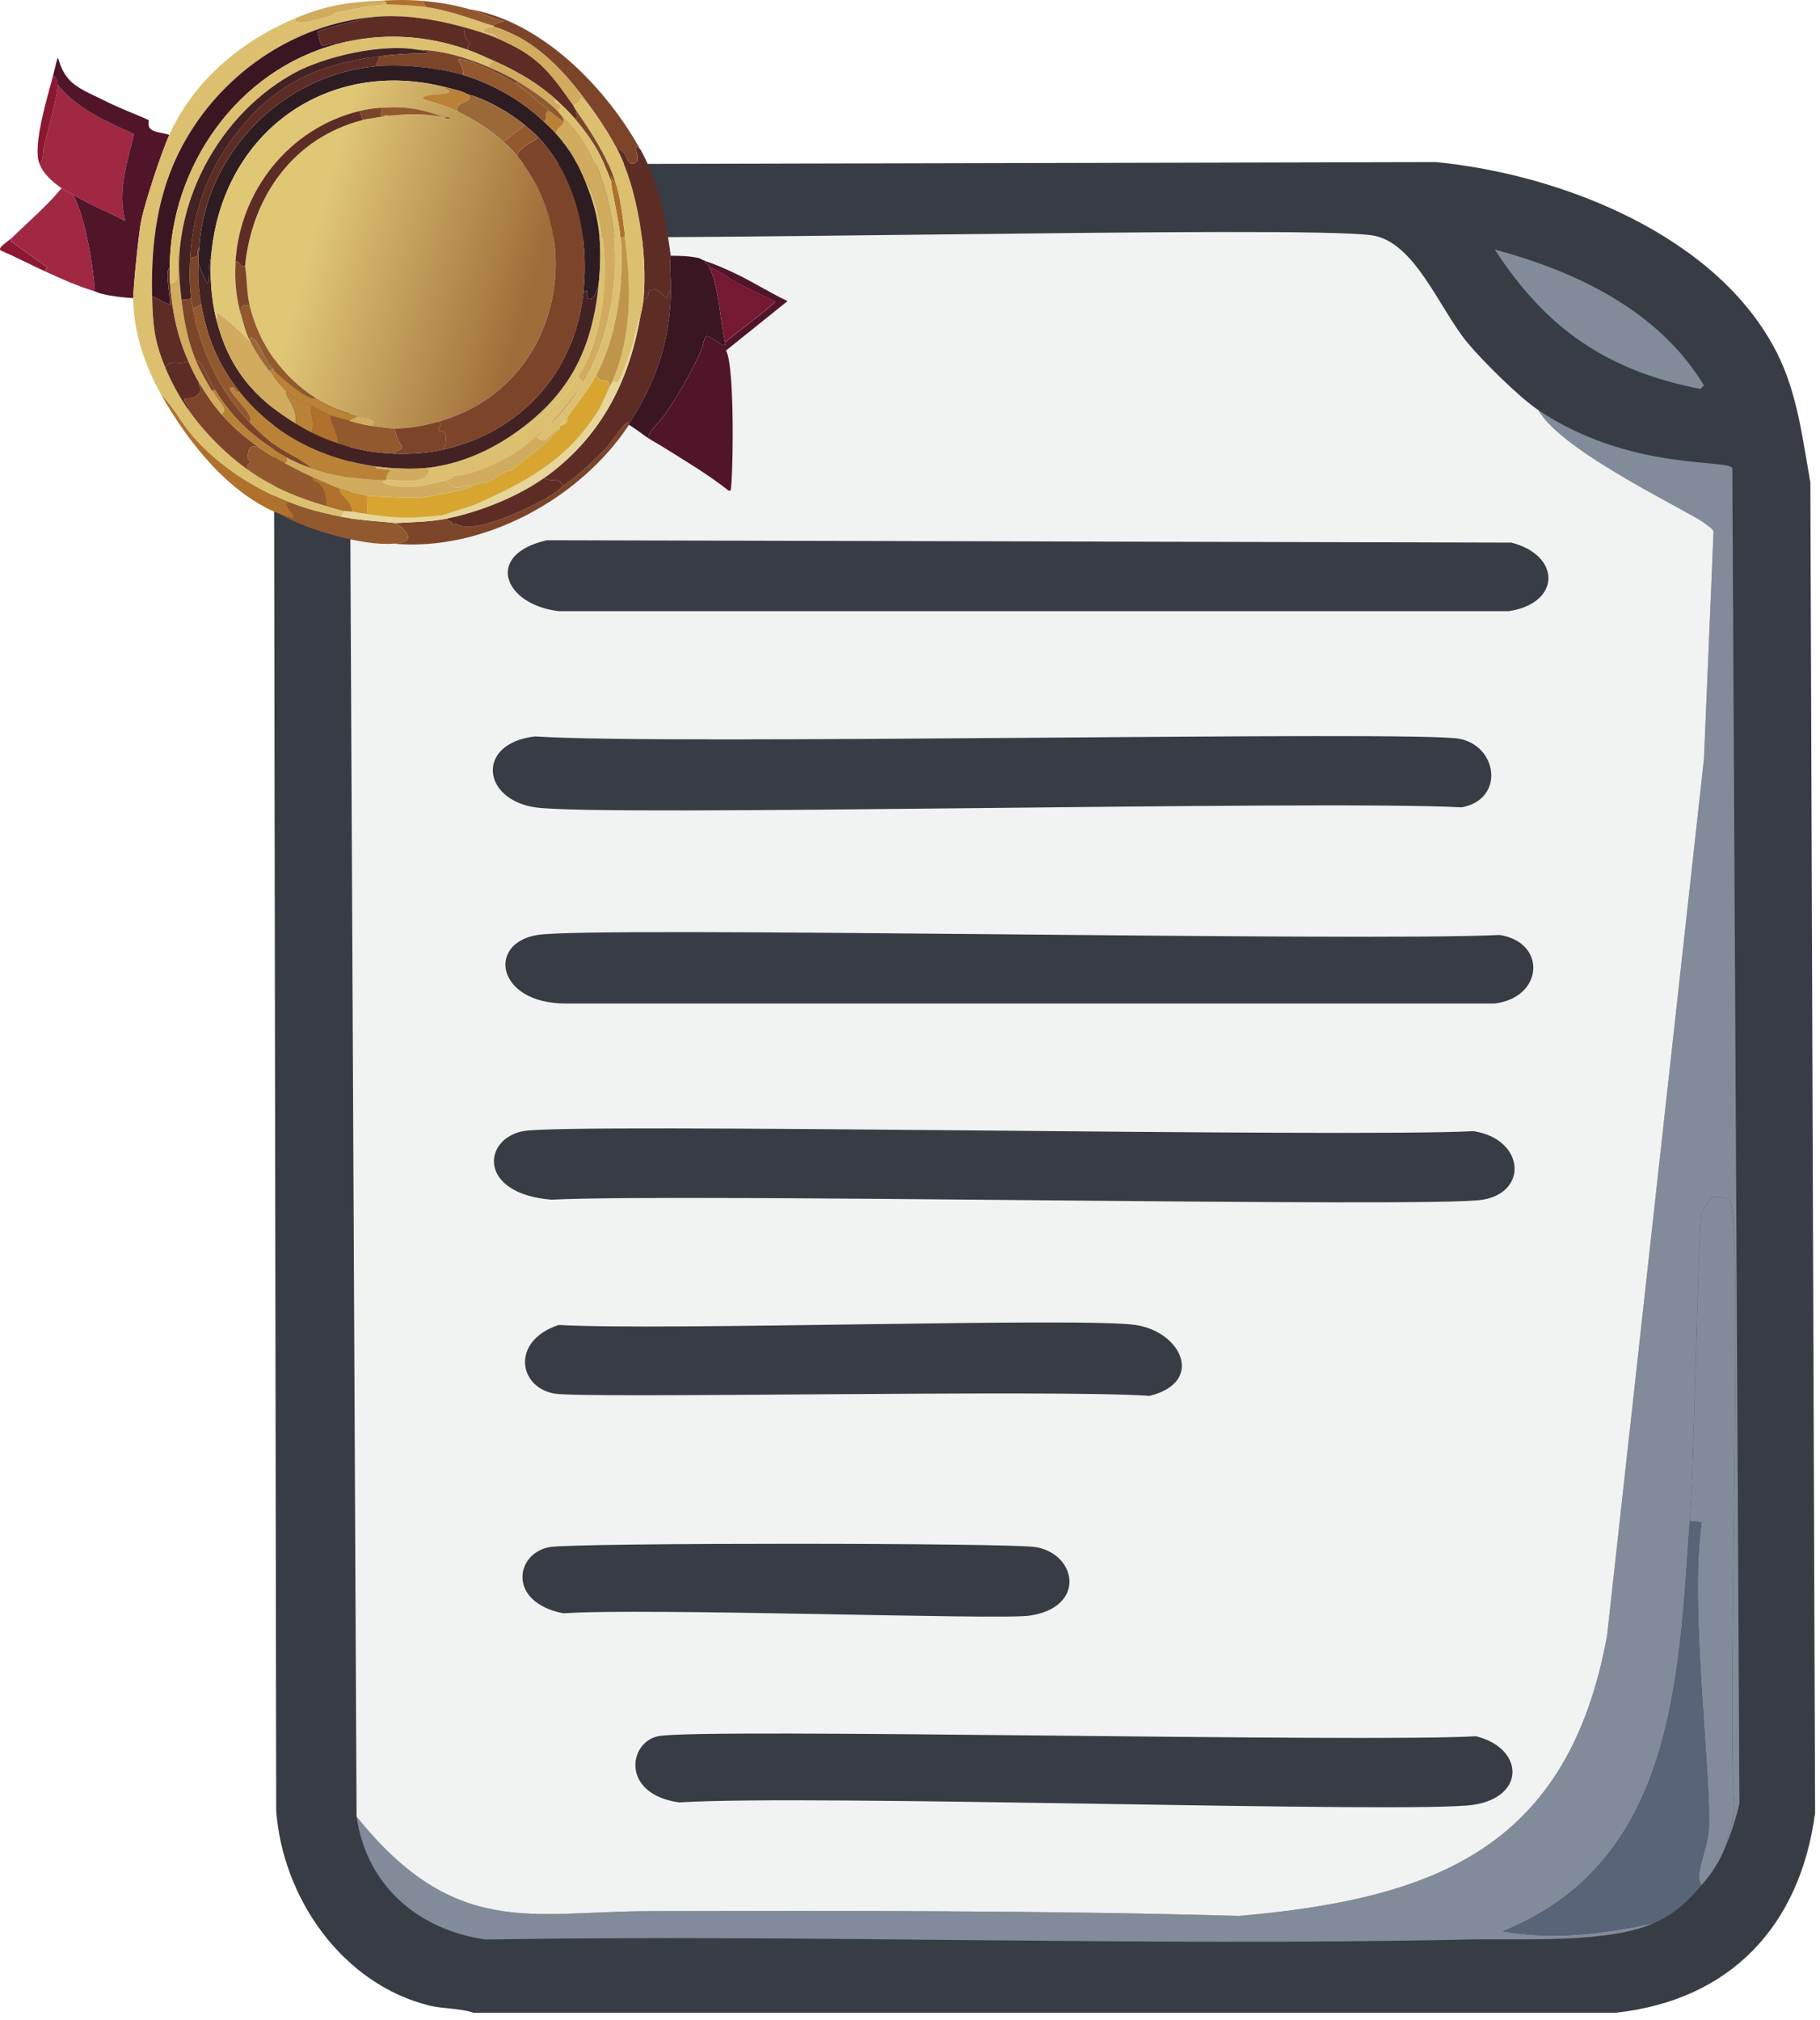<svg width="200" height="222" viewBox="0 0 200 222" fill="none" xmlns="http://www.w3.org/2000/svg">
<path d="M195.303 38.851C197.506 43.236 198.088 48.234 198.94 53.009L199.459 199.257C197.802 211.694 190.128 219.846 177.509 221.207H52.042C50.707 220.724 48.561 220.755 47.236 220.428C37.594 218.059 31.053 208.577 30.352 198.997L30.092 35.864C31.749 25.764 38.69 19.566 48.665 18.07L157.767 17.81C171.482 19.135 188.773 25.842 195.303 38.851Z" fill="#383C44"/>
<path d="M189.588 203.023L190.627 198.997C189.656 190.877 191.646 134.954 190.108 131.977C189.952 131.671 188.513 131.448 188.159 131.588C188.066 131.624 187.016 133.178 186.991 133.276C186.58 134.923 186.258 159.081 185.692 167.176C184.476 184.601 183.977 204.644 165.17 212.245C170.703 213.248 176.371 212.5 181.795 211.336C176.667 213.622 167.269 213.03 161.404 213.154C125.416 213.934 89.339 212.572 53.341 213.154C45.911 212.074 40.28 207.216 39.184 199.646C50.026 213.139 58.463 210.068 71.265 210.037C92.914 209.985 114.563 209.959 136.206 210.557C157.845 208.66 172.34 203.008 176.6 179.774L187.25 83.401L188.289 58.723C188.43 58.152 187.832 57.944 187.38 57.554C186.003 56.37 171.618 49.694 169.067 45.086C179.135 51.819 189.915 50.421 190.367 51.45L191.147 198.218C190.752 199.906 190.253 201.418 189.588 203.023Z" fill="#818B9A"/>
<path d="M189.588 203.023C188.887 204.707 188.17 205.798 186.991 207.18C186.082 206.151 187.651 203.32 187.77 201.075C188.092 195.017 185.609 176.522 186.991 167.306L185.692 167.176C186.258 159.081 186.58 134.923 186.991 133.276C187.017 133.177 188.066 131.624 188.16 131.588C188.513 131.447 189.952 131.671 190.108 131.977C191.646 134.954 189.656 190.877 190.627 198.997L189.588 203.023Z" fill="#818B9A"/>
<path d="M186.99 207.18C185.442 208.993 184.019 210.344 181.795 211.336C176.371 212.5 170.703 213.248 165.17 212.245C183.977 204.644 184.476 184.601 185.691 167.176L186.99 167.306C185.608 176.522 188.092 195.017 187.77 201.075C187.65 203.32 186.081 206.151 186.99 207.18Z" fill="#586478"/>
<path d="M164.261 27.422C173.217 29.837 182.278 34.134 187.25 42.358L186.86 42.748C176.646 40.763 169.908 36.145 164.261 27.422Z" fill="#818B9A"/>
<path d="M169.067 45.086C171.618 49.694 186.003 56.37 187.38 57.555C187.832 57.944 188.43 58.152 188.289 58.724L187.25 83.401L176.6 179.775C172.34 203.008 157.845 208.661 136.206 210.557C114.563 209.959 92.914 209.985 71.265 210.037C58.463 210.068 50.026 213.139 39.184 199.647L38.404 39.501C39.023 32.295 43.636 27.235 50.743 25.863C66.984 26.741 142.674 24.71 150.753 25.863C155.481 26.538 158.156 33.931 161.274 37.682C162.952 39.703 166.957 43.673 169.067 45.086Z" fill="#F1F2F2"/>
<path d="M59.056 102.754C65.192 101.761 149.351 103.512 164.781 102.754C169.971 103.533 169.654 109.612 164.261 110.287H62.173C54.567 110.297 53.466 103.658 59.056 102.754Z" fill="#383C44"/>
<path d="M57.497 124.314C62.63 123.353 147.698 125.052 161.923 124.314C167.492 125.182 167.991 130.98 162.962 131.847C157.538 132.783 75.234 131.105 60.614 131.847C52.473 131.198 53.029 125.151 57.497 124.314Z" fill="#383C44"/>
<path d="M60.095 59.373L166.079 59.633C171.56 61.03 171.555 66.283 165.819 67.166H61.394C55.315 66.439 53.211 60.926 60.095 59.373Z" fill="#383C44"/>
<path d="M58.796 80.933C73.254 81.926 155.372 80.258 160.365 81.193C164.594 81.988 165.383 87.848 160.624 88.726C144.856 87.9 65.939 89.807 58.796 88.726C52.92 87.838 52.302 81.676 58.796 80.933Z" fill="#383C44"/>
<path d="M61.394 145.615C72.886 146.275 118.802 144.747 124.777 145.615C129.832 146.353 132.429 151.886 126.335 153.408C116.017 152.676 64.09 153.751 60.874 153.148C56.931 152.411 56.167 147.335 61.394 145.615Z" fill="#383C44"/>
<path d="M72.304 190.814C76.699 189.874 150.146 191.537 162.183 190.814C167.477 192.108 167.701 197.475 161.923 198.348C155.242 199.356 89.049 197.163 74.642 198.088C68.252 197.21 69.026 191.516 72.304 190.814Z" fill="#383C44"/>
<path d="M60.354 170.033C62.983 169.529 111.232 169.55 113.866 170.033C118.407 170.864 119.337 176.699 113.087 177.566C109.653 178.044 70.807 176.678 61.913 177.306C55.777 176.122 56.588 170.755 60.354 170.033Z" fill="#383C44"/>
<path d="M8.017 21.379C7.591 21.125 7.175 20.979 6.76 20.683C5.742 19.956 4.791 19.161 4.323 17.961C4.858 17.597 4.656 16.942 4.786 16.324C5.077 14.953 6.412 10.267 6.344 9.305C8.454 11.96 11.701 13.347 14.724 14.719C13.992 17.831 12.885 21.078 13.774 24.284C11.877 23.281 9.851 22.491 8.012 21.374L8.017 21.379Z" fill="#A02842"/>
<path d="M6.344 9.305C6.417 10.267 5.077 14.953 4.786 16.324C4.656 16.942 4.858 17.597 4.323 17.961C3.554 15.992 5.258 10.526 5.835 8.303C6.183 8.407 6.323 8.962 6.349 9.305H6.344Z" fill="#8B1833"/>
<path d="M11.342 10.989C12.817 11.742 14.168 12.272 15.685 12.906C15.914 12.999 16.132 13.119 16.355 13.217C16.064 14.62 17.436 14.444 18.61 14.818C17.758 16.688 15.909 22.288 15.503 24.33C15.243 25.64 14.641 31.552 14.646 32.767C13.482 32.695 12.293 32.565 11.16 32.284C10.807 32.196 10.505 32.035 10.178 31.936C10.376 31.905 10.422 31.931 10.402 31.687C10.209 29.074 9.31 23.624 8.012 21.379C9.851 22.491 11.877 23.286 13.773 24.289C12.88 21.083 13.986 17.836 14.724 14.724C11.7 13.353 8.453 11.965 6.344 9.311C6.318 8.968 6.178 8.412 5.83 8.308C6.734 4.785 5.928 6.853 7.554 8.703C8.49 9.763 10.136 10.376 11.342 10.989Z" fill="#511529"/>
<path d="M8.017 21.379C9.316 23.624 10.215 29.069 10.407 31.687C10.423 31.931 10.381 31.905 10.184 31.936C8.37 31.386 6.713 30.632 4.999 29.843L5.175 29.349C4.656 28.965 1.315 26.658 1.185 26.45C1.128 26.357 1.466 26.263 1.341 26.112C3.16 24.325 5.186 22.616 6.765 20.683C7.181 20.979 7.596 21.125 8.022 21.379H8.017Z" fill="#A02842"/>
<path d="M1.331 26.112C1.45 26.263 1.112 26.351 1.175 26.45C1.305 26.658 4.645 28.965 5.165 29.349L4.988 29.843C3.326 29.074 1.705 28.232 0.027 27.5C-0.186 27.125 0.941 26.497 1.325 26.118L1.331 26.112Z" fill="#8B1833"/>
<path d="M32.435 2.016C32.243 3.087 35.365 1.954 36.607 1.674C36.732 1.642 36.7 1.45 36.711 1.45C38.529 1.04 40.659 0.598 42.524 0.51C43.33 0.473 45.979 0.645 46.821 0.77C50.058 1.242 53.835 2.837 54.214 2.806L54.349 2.978C54.037 2.941 52.936 2.978 53.227 3.518C53.325 3.695 54.552 3.591 54.604 4.188C53.497 3.715 52.136 3.305 50.967 2.983C47.844 2.12 44.416 1.57 41.184 1.85C32.212 2.64 24.206 8.194 19.987 16.117C17.254 21.244 16.589 26.809 16.714 32.534C16.782 35.62 16.938 37.475 18.164 40.41C18.792 41.917 19.686 43.61 20.631 44.94C22.491 47.58 24.824 49.933 27.468 51.788C29.967 53.538 32.918 54.759 35.838 55.586C36.472 55.767 37.184 55.991 37.823 56.131L37.355 56.786C35.37 56.406 33.599 55.944 31.718 55.191C27.77 53.601 23.998 51.169 21.187 47.953C19.93 46.514 19.104 44.774 17.738 43.423C15.904 40.171 14.662 36.519 14.641 32.762C14.636 31.547 15.239 25.634 15.498 24.325C15.904 22.283 17.753 16.678 18.605 14.813C21.312 8.869 26.481 4.51 32.435 2.016Z" fill="#DCC070"/>
<path d="M49.211 56.973C48.769 57.456 49.881 56.999 49.637 57.69L50.052 57.503C51.891 59.046 58.941 55.476 60.812 54.261C61.191 54.011 61.523 53.668 61.892 53.404C63.555 52.203 65.093 50.847 66.49 49.336C67.675 48.052 68.844 45.907 69.135 46.535C69.046 46.675 69.119 46.686 69.119 46.691C63.758 54.817 53.092 60.661 43.226 59.747C43.714 59.7 44.909 59.654 44.852 58.952C44.815 58.516 43.833 57.612 43.407 57.487C45.34 57.378 47.304 57.362 49.211 56.978V56.973Z" fill="#7C452A"/>
<path d="M31.718 55.191C33.599 55.944 35.37 56.406 37.355 56.785C39.771 57.248 43.008 57.373 43.408 57.487C43.834 57.606 44.816 58.516 44.852 58.952C44.909 59.653 43.714 59.705 43.226 59.747C40.031 60.038 33.604 58.214 30.778 56.5C33.614 57.601 31.687 56.334 31.49 55.44C31.464 55.331 31.645 55.258 31.713 55.191H31.718Z" fill="#92592F"/>
<path d="M31.718 55.191C31.645 55.258 31.469 55.331 31.495 55.44C31.687 56.334 33.62 57.596 30.783 56.5C25.151 54.318 20.626 48.541 17.743 43.428C19.104 44.779 19.935 46.52 21.192 47.959C24.003 51.169 27.775 53.606 31.723 55.196L31.718 55.191Z" fill="#AF712B"/>
<path d="M77.572 28.71C78.559 29.037 79.556 29.479 80.502 29.915C82.554 30.861 84.497 32.129 86.544 33.09L79.78 38.524C80.803 40.249 80.538 53.087 80.284 53.923C80.284 53.933 80.133 53.871 80.086 53.938C77.743 52.079 75.161 50.577 72.636 48.987C72.205 48.717 71.742 48.483 71.311 48.203C71.02 47.631 72.267 46.681 73.072 45.538C74.48 43.532 75.764 41.262 76.813 39.049C77.831 36.898 76.86 36.165 79.379 37.932L79.696 37.89C79.733 37.781 79.561 37.719 79.691 37.615C81.504 36.108 83.442 34.752 85.198 33.178C83.744 32.388 82.185 31.734 80.741 30.934C79.883 30.461 78.704 29.52 77.966 29.396C77.842 29.126 77.774 28.855 77.431 28.902L77.572 28.72V28.71Z" fill="#511529"/>
<path d="M73.707 28.107C74.735 28.118 75.904 28.128 76.896 28.398C76.933 28.409 77.192 28.585 77.567 28.71L77.426 28.892C77.764 28.845 77.837 29.115 77.961 29.386C79.042 31.76 79.104 35.069 79.686 37.61C79.562 37.714 79.728 37.776 79.692 37.885L79.374 37.927C76.85 36.16 77.821 36.898 76.808 39.044C75.764 41.257 74.475 43.532 73.067 45.532C72.262 46.675 71.01 47.631 71.306 48.198C70.563 47.715 69.883 47.143 69.119 46.686C69.119 46.681 69.046 46.67 69.135 46.53C72.153 41.885 73.629 37.433 73.738 31.879C73.764 30.617 73.525 29.354 73.701 28.097L73.707 28.107Z" fill="#391622"/>
<path d="M79.686 37.604C79.104 35.069 79.042 31.755 77.961 29.38C78.694 29.51 79.879 30.445 80.736 30.918C82.185 31.718 83.739 32.373 85.193 33.162C83.437 34.737 81.499 36.093 79.686 37.599V37.604Z" fill="#751832"/>
<path d="M73.743 31.884C73.634 37.438 72.158 41.891 69.14 46.535C68.849 45.912 67.685 48.057 66.495 49.336C65.093 50.847 63.56 52.203 61.898 53.404C60.983 52.151 61.03 53.164 59.794 52.531C65.784 48.276 68.989 42.306 70.293 35.178C70.433 34.415 70.647 33.646 70.719 32.866C71.79 32.804 70.511 31.765 72.138 31.812C73.904 33.391 72.958 32.721 73.743 31.879V31.884Z" fill="#5D2D25"/>
<path d="M70.34 16.387C70.356 16.418 70.392 16.444 70.408 16.475C72.434 20.195 73.156 23.972 73.707 28.102C73.53 29.354 73.769 30.622 73.743 31.884C72.959 32.726 73.904 33.396 72.138 31.817C70.512 31.77 71.79 32.809 70.719 32.871C71.171 27.952 70.122 20.792 67.826 16.413C68.761 16.221 68.818 17.971 69.415 17.971C71.042 17.971 68.969 15.322 70.345 16.387H70.34Z" fill="#5D2D25"/>
<path d="M41.184 1.85C39.059 2.292 36.965 2.754 34.903 3.445C35.453 6.168 35.355 4.547 37.064 4.838C26.112 7.716 18.704 18.294 18.646 29.453C18.091 29.718 18.698 32.258 18.688 33.511L16.714 32.534C16.589 26.809 17.259 21.244 19.987 16.117C24.206 8.194 32.212 2.64 41.184 1.85Z" fill="#391622"/>
<path d="M41.184 1.85C44.416 1.565 47.839 2.12 50.967 2.983C50.899 4.282 51.632 4.656 51.668 4.754C51.798 5.097 51.315 4.697 51.388 5.471C46.696 3.825 41.896 3.57 37.064 4.838C35.355 4.547 35.453 6.168 34.903 3.445C36.965 2.754 39.054 2.292 41.184 1.85Z" fill="#5D2D25"/>
<path d="M70.34 16.387C68.963 15.322 71.036 17.971 69.41 17.971C68.813 17.971 68.755 16.221 67.82 16.413C67.088 15.015 66.277 13.722 65.368 12.433C63.093 9.191 60.588 6.095 57.087 4.121C56.557 3.824 54.879 3.04 54.349 2.978L54.214 2.806C54.281 2.801 54.437 2.5 55.409 2.354C54.089 2.022 52.811 1.377 51.512 0.998C59.503 2.313 66.584 9.612 70.34 16.392V16.387Z" fill="#7C452A"/>
<path d="M38.752 56.24C39.293 56.344 39.828 56.427 40.373 56.505C43.605 56.967 45.314 56.978 48.577 56.63L52.172 55.471C57.778 52.946 62.246 50.686 65.711 45.158C66.241 44.317 66.599 43.34 67.01 42.436C67.02 42.41 67.15 42.291 67.306 41.922C67.415 42.036 67.934 41.984 67.971 41.958C68.153 41.828 69.41 38.249 69.561 37.734C69.8 36.924 69.987 35.168 70.288 35.183C68.984 42.306 65.778 48.281 59.788 52.536C56.879 54.603 52.712 56.271 49.205 56.978C47.299 57.362 45.335 57.378 43.402 57.487C43.002 57.373 39.765 57.248 37.35 56.786L37.817 56.131C37.942 56.157 38.363 56.162 38.747 56.24H38.752Z" fill="#E7D69B"/>
<path d="M50.967 2.983C52.136 3.305 53.497 3.715 54.603 4.188C59.056 6.1 60.277 7.7 63.025 11.612C63.046 11.643 63.087 11.799 63.42 12.288C63.062 12.542 63.83 12.693 63.176 13.046C62.526 12.288 61.804 11.581 61.061 10.916C58.755 8.833 56.095 7.446 53.263 6.24C52.635 5.97 52.037 5.7 51.388 5.471C51.31 4.697 51.798 5.097 51.668 4.755C51.632 4.656 50.899 4.282 50.967 2.983Z" fill="#5D2D25"/>
<path d="M28.549 49.237C29.422 49.855 30.336 50.374 31.266 50.889C32.227 51.419 33.318 51.969 34.316 52.421C34.191 53.393 35.776 52.349 35.838 55.585C32.913 54.759 29.962 53.538 27.468 51.788C26.803 50.883 27.468 51.091 27.468 50.806C27.468 50.598 27.198 50.442 27.203 50.38C27.318 49.242 27.39 48.785 28.554 49.237H28.549Z" fill="#92592F"/>
<path d="M21.904 42.099C22.637 43.309 23.411 44.457 24.341 45.527C25.567 46.941 27.037 48.161 28.554 49.237C27.39 48.785 27.318 49.237 27.203 50.38C27.198 50.442 27.463 50.598 27.468 50.806C27.473 51.092 26.808 50.889 27.468 51.788C24.824 49.933 22.491 47.58 20.631 44.94C21.031 44.753 19.997 44.104 20.335 43.766C20.377 43.725 20.99 43.865 21.457 43.579C22.559 42.914 21.675 42.332 21.904 42.099Z" fill="#7C452A"/>
<path d="M18.647 29.453C18.647 30.009 18.657 30.554 18.694 31.11C18.881 34.066 19.494 36.965 20.694 39.677C19.717 40.181 18.761 39.355 18.169 40.41C16.943 37.474 16.787 35.62 16.719 32.534L18.694 33.511C18.704 32.258 18.091 29.723 18.652 29.453H18.647Z" fill="#5D2D25"/>
<path d="M54.349 2.978C54.879 3.04 56.557 3.825 57.087 4.121C60.593 6.095 63.092 9.191 65.368 12.433L63.872 10.729C63.586 11.352 63.498 11.238 63.02 11.612C60.271 7.7 59.045 6.1 54.598 4.188C54.546 3.591 53.315 3.695 53.221 3.518C52.93 2.983 54.032 2.941 54.343 2.978H54.349Z" fill="#D1AB5E"/>
<path d="M20.689 39.678C21.073 40.54 21.411 41.283 21.904 42.099C21.676 42.332 22.559 42.914 21.457 43.579C20.99 43.865 20.377 43.725 20.335 43.766C19.997 44.104 21.031 44.753 20.631 44.94C19.691 43.605 18.797 41.917 18.164 40.41C18.756 39.355 19.712 40.181 20.689 39.678Z" fill="#5D2D25"/>
<path d="M42.02 0.058C42.426 0.151 42.368 0.141 42.519 0.51C40.659 0.598 38.524 1.04 36.706 1.45C36.695 1.45 36.726 1.648 36.602 1.674C35.36 1.959 32.238 3.087 32.43 2.017C35.926 0.551 38.301 0.224 42.015 0.058H42.02Z" fill="#D1AB5E"/>
<path d="M51.512 0.998C52.806 1.372 54.089 2.016 55.408 2.354C54.437 2.5 54.281 2.801 54.214 2.806C53.829 2.837 50.057 1.242 46.821 0.77L46.426 0.094C48.171 0.25 49.824 0.505 51.512 0.998Z" fill="#92592F"/>
<path d="M37.319 53.71C36.986 54.292 38.742 55.17 38.758 56.235C38.373 56.162 37.953 56.157 37.828 56.126C37.189 55.986 36.482 55.762 35.843 55.58C35.781 52.338 34.196 53.383 34.321 52.416C34.924 52.686 36.893 53.559 37.319 53.705V53.71Z" fill="#AF712B"/>
<path d="M46.421 0.094L46.816 0.77C45.974 0.645 43.325 0.473 42.519 0.51C42.369 0.141 42.426 0.151 42.02 0.058C43.543 -0.01 44.899 -0.041 46.421 0.094Z" fill="#AF712B"/>
<path d="M49.211 56.973C52.718 56.266 56.879 54.598 59.794 52.531C61.025 53.164 60.983 52.151 61.898 53.404C61.529 53.669 61.196 54.017 60.817 54.261C58.952 55.476 51.897 59.046 50.058 57.503L49.642 57.69C49.881 56.999 48.769 57.456 49.216 56.973H49.211Z" fill="#5D2D25"/>
<path d="M65.368 12.433C66.272 13.721 67.088 15.015 67.82 16.413C70.117 20.792 71.166 27.957 70.714 32.871C70.642 33.651 70.428 34.414 70.288 35.183C69.987 35.168 69.8 36.924 69.561 37.734C69.41 38.248 68.153 41.823 67.971 41.958C67.935 41.984 67.415 42.031 67.306 41.922C69.525 36.638 69.353 31.339 68.621 25.79C68.34 23.686 68.195 21.805 67.509 19.764C66.563 16.948 65.077 14.729 63.415 12.287C63.082 11.799 63.041 11.643 63.02 11.612C63.498 11.233 63.581 11.347 63.872 10.729L65.368 12.433Z" fill="#DCC070"/>
<path d="M37.064 4.832C41.891 3.565 46.696 3.814 51.388 5.466C52.037 5.695 52.635 5.965 53.263 6.235L53.123 6.417C53.279 6.417 54.079 6.718 54.105 6.765C54.167 6.879 53.694 6.827 53.757 7.394C51.289 6.323 48.582 5.518 45.881 5.461C42.062 4.754 35.703 6.173 32.331 8.022C25.369 11.841 20.522 19.41 19.759 27.297C18.979 29.11 20.231 31.142 18.688 31.105C18.652 30.549 18.642 30.004 18.642 29.448C18.699 18.288 26.113 7.711 37.059 4.832H37.064Z" fill="#DCC070"/>
<path d="M51.813 53.502C51.897 53.476 51.855 53.092 53.393 53.097C54.224 52.77 55.325 51.715 56.23 51.694C57.907 50.193 59.923 49.029 61.264 47.283C61.622 47.086 61.461 46.857 61.471 46.836C62.682 46.499 62.246 46 62.329 45.875C63.394 44.343 64.609 42.904 65.498 41.246C66.547 42.644 66.641 41.132 67.01 42.441C66.599 43.345 66.241 44.322 65.711 45.163C62.24 50.691 57.773 52.951 52.172 55.476L48.577 56.635C45.314 56.988 43.6 56.978 40.373 56.51L40.295 54.458C41.075 54.583 45.309 54.749 46.052 54.692C47.33 54.593 50.504 53.918 51.813 53.507V53.502Z" fill="#D8A630"/>
<path d="M68.626 25.785C69.358 31.334 69.53 36.633 67.311 41.916C67.156 42.285 67.026 42.405 67.015 42.431C66.646 41.116 66.548 42.628 65.503 41.236C67.847 36.856 68.595 30.892 68.21 25.972C68.325 26.242 68.527 25.946 68.626 25.785Z" fill="#BF9649"/>
<path d="M37.319 53.71C38.207 54.017 39.376 54.297 40.301 54.448L40.379 56.5C39.833 56.422 39.298 56.339 38.758 56.235C38.742 55.17 36.986 54.292 37.319 53.71Z" fill="#CA902B"/>
<path d="M53.263 6.235C56.094 7.44 58.755 8.828 61.061 10.911C60.786 11.394 61.482 11.384 61.575 11.56C61.763 11.908 61.326 12.054 61.347 12.163C61.477 12.797 65.363 14.589 67.114 23.525C68.584 31.027 66.662 40.031 61.44 45.719C61.212 45.969 60.864 46.286 60.755 46.546C60.666 46.572 60.573 46.457 60.62 46.374C60.801 46.036 63.337 43.288 64.038 41.968L63.513 41.397C66.901 36.337 67.212 27.042 65.155 21.411C65.056 21.14 64.604 20.07 64.334 20.018C63.368 17.743 62.739 16.6 61.098 14.688C61.072 14.158 61.851 13.846 61.95 13.451C62.225 12.314 57.986 9.602 57.035 9.03C56.001 8.412 54.868 7.872 53.762 7.394C53.699 6.827 54.172 6.879 54.11 6.765C54.084 6.718 53.284 6.417 53.128 6.417L53.268 6.235H53.263Z" fill="#D1AB5E"/>
<path d="M63.176 13.046C65.093 15.285 66.147 17.135 67.187 19.883C67.259 20.974 68.08 24.258 68.21 25.982C68.594 30.902 67.846 36.861 65.503 41.246C64.615 42.904 63.399 44.343 62.334 45.875C62.246 46 62.682 46.499 61.477 46.836C61.809 46.327 62.568 46.192 61.446 45.73C66.667 40.041 68.584 31.032 67.119 23.535C65.368 14.594 61.482 12.807 61.352 12.173C61.331 12.059 61.763 11.919 61.581 11.571C61.487 11.394 60.791 11.404 61.066 10.921C61.809 11.591 62.532 12.293 63.181 13.051L63.176 13.046Z" fill="#DCC070"/>
<path d="M63.42 12.288C65.082 14.729 66.563 16.948 67.514 19.764C67.28 19.873 67.317 19.249 67.129 19.364C67.109 19.379 67.171 19.67 67.187 19.883C66.147 17.135 65.098 15.285 63.176 13.046C63.83 12.693 63.062 12.542 63.42 12.288Z" fill="#7C452A"/>
<path d="M34.045 51.367C36.633 52.307 39.474 52.686 42.218 52.785C41.433 53.273 44.311 53.523 44.846 53.523C46.213 53.513 47.662 53.112 48.982 52.78C50.27 54.318 50.67 53.055 51.808 53.502C50.504 53.913 47.325 54.583 46.047 54.687C45.309 54.744 41.069 54.578 40.29 54.453C39.365 54.302 38.197 54.016 37.308 53.715C36.882 53.57 34.913 52.697 34.31 52.427C33.313 51.975 32.222 51.424 31.261 50.894C31.63 50.624 31.562 50.53 31.417 50.203C32.279 50.691 33.105 51.034 34.035 51.372L34.045 51.367Z" fill="#D1AB5E"/>
<path d="M23.624 42.847C25.634 46.109 28.081 48.297 31.427 50.198C31.567 50.525 31.635 50.614 31.271 50.889C30.336 50.375 29.422 49.855 28.554 49.237C27.037 48.161 25.567 46.935 24.341 45.527C25.053 44.847 24.232 44.53 23.302 42.966L23.629 42.847H23.624Z" fill="#BA8237"/>
<path d="M19.759 27.297C19.572 29.214 19.722 31.167 19.956 33.064C20.236 35.344 20.657 37.568 21.551 39.698C22.044 40.872 22.647 41.88 23.297 42.966C24.232 44.53 25.047 44.842 24.336 45.527C23.406 44.457 22.631 43.314 21.899 42.098C21.405 41.283 21.068 40.54 20.683 39.677C19.483 36.965 18.875 34.061 18.683 31.11C20.226 31.147 18.974 29.115 19.753 27.302L19.759 27.297Z" fill="#D1AB5E"/>
<path d="M67.514 19.759C68.199 21.8 68.345 23.681 68.626 25.785C68.527 25.946 68.329 26.242 68.21 25.972C68.075 24.253 67.259 20.969 67.186 19.873C67.171 19.665 67.108 19.369 67.129 19.353C67.316 19.239 67.285 19.862 67.514 19.753V19.759Z" fill="#AF712B"/>
<path d="M45.88 5.461C46.254 5.528 46.618 5.606 47.002 5.632L46.977 5.866C45.231 5.851 43.527 5.949 41.791 6.173C34.212 7.134 29.224 9.726 24.86 16.21C22.418 19.842 21.135 24.024 20.896 28.378C20.813 29.869 20.813 31.313 21.015 32.799C20.454 33.022 19.982 32.788 19.961 33.069C19.727 31.178 19.576 29.219 19.763 27.302C20.527 19.416 25.374 11.846 32.336 8.027C35.713 6.178 42.067 4.754 45.886 5.466L45.88 5.461Z" fill="#432224"/>
<path d="M45.88 5.461C48.587 5.518 51.294 6.323 53.757 7.393C54.863 7.871 55.996 8.412 57.029 9.03L56.546 9.134C55.419 8.391 51.865 6.599 50.67 6.526C49.803 6.474 50.993 6.89 50.904 8.246C48.229 7.435 44.041 7.014 41.262 7.29L41.786 6.173C43.522 5.954 45.226 5.85 46.971 5.866L46.997 5.632C46.618 5.611 46.249 5.534 45.875 5.461H45.88Z" fill="#7C452A"/>
<path d="M42.223 52.785C42.26 52.785 42.426 52.733 42.467 52.733C44.925 52.79 47.127 53.263 47.185 51.393C50.624 50.936 53.772 49.575 56.588 47.6C56.635 47.657 56.682 47.772 56.77 47.74C57.596 47.455 61.331 44.223 62.069 43.397C62.355 43.08 63.207 41.865 63.519 41.402L64.043 41.974C63.342 43.293 60.807 46.036 60.625 46.379C60.578 46.468 60.672 46.582 60.76 46.551C60.864 46.291 61.217 45.974 61.446 45.725C62.568 46.187 61.804 46.317 61.477 46.831C61.461 46.852 61.628 47.081 61.269 47.278C60.308 47.647 60.038 49.081 59.014 48.078C62.63 44.758 58.282 48.52 57.3 49.294C55.57 50.52 51.84 52.375 49.798 52.281C49.782 52.598 49.242 52.718 48.993 52.78C47.673 53.112 46.224 53.513 44.857 53.523C44.322 53.523 41.444 53.273 42.228 52.785H42.223Z" fill="#DCC070"/>
<path d="M61.264 47.278C59.923 49.024 57.908 50.193 56.23 51.689C55.326 51.71 54.224 52.764 53.393 53.092C51.85 53.092 51.892 53.471 51.814 53.497C50.676 53.05 50.276 54.313 48.987 52.775C49.237 52.712 49.777 52.598 49.793 52.276C51.834 52.37 55.565 50.515 57.295 49.289C58.276 48.515 62.625 44.748 59.009 48.073C60.033 49.076 60.303 47.642 61.264 47.273V47.278Z" fill="#D1AB5E"/>
<path d="M41.267 7.285C44.047 7.014 48.239 7.43 50.91 8.241C54.141 9.222 57.3 11.02 59.757 13.353C60.24 13.81 60.656 14.179 61.098 14.688C62.745 16.6 63.373 17.743 64.334 20.018C65.96 23.858 66.205 27.188 65.784 31.277C65.602 31.692 65.321 33.147 64.62 32.835C64.262 32.674 64.921 31.438 64.106 32.186C64.75 26.159 63.389 19.608 59.16 15.093C58.703 14.61 58.173 14.168 57.663 13.742C56.063 12.397 53.346 10.833 51.294 10.334C50.899 10.038 49.574 9.742 49.019 9.602C35.963 6.23 24.471 14.579 23.224 27.936C22.611 29.983 23.489 33.292 21.837 29.032C21.727 28.435 21.857 27.765 21.899 27.151C22.574 16.828 30.96 8.292 41.262 7.285H41.267Z" fill="#2E1C23"/>
<path d="M63.518 41.402C63.207 41.865 62.355 43.08 62.069 43.397C61.331 44.223 57.596 47.455 56.77 47.74C56.681 47.772 56.635 47.657 56.588 47.6C62.583 43.402 65.061 38.42 65.789 31.282C66.204 27.193 65.96 23.863 64.339 20.023C64.609 20.075 65.061 21.146 65.16 21.416C67.218 27.047 66.906 36.342 63.518 41.402Z" fill="#DCC070"/>
<path d="M57.03 9.03C57.98 9.601 62.22 12.319 61.944 13.451C61.456 13.046 60.91 12.667 60.432 12.256C59.134 11.134 57.996 10.09 56.546 9.134L57.03 9.03Z" fill="#92592F"/>
<path d="M60.432 12.256C60.91 12.667 61.456 13.051 61.944 13.451C61.851 13.846 61.066 14.163 61.092 14.688C60.651 14.179 60.235 13.81 59.752 13.353C60.282 13.036 59.742 12.012 60.427 12.251L60.432 12.256Z" fill="#BA8237"/>
<path d="M26.284 42.997C30.05 47.756 35.344 50.411 41.298 51.263C41.09 51.575 42.072 51.507 42.867 51.642C43.033 51.782 42.462 51.897 42.467 52.738C42.431 52.738 42.259 52.79 42.223 52.79C39.48 52.692 36.633 52.318 34.05 51.372C33.079 50.478 31.51 49.865 30.352 49.019C29.323 48.26 28.346 47.366 27.463 46.442C28.31 45.569 24.247 42.628 25.593 42.566C25.821 42.556 26.013 43.335 26.289 43.002L26.284 42.997Z" fill="#BA8237"/>
<path d="M21.01 32.794C21.062 33.173 21.125 33.542 21.197 33.916C22.101 38.607 24.148 42.976 27.458 46.436C28.341 47.361 29.317 48.255 30.346 49.013C31.505 49.86 33.079 50.478 34.045 51.367C33.115 51.029 32.289 50.691 31.427 50.198C28.081 48.296 25.634 46.109 23.623 42.846C22.47 40.976 22.07 39.371 21.55 39.698C20.657 37.568 20.241 35.344 19.956 33.064C19.976 32.778 20.449 33.017 21.01 32.794Z" fill="#7C452A"/>
<path d="M23.624 42.846L23.296 42.966C22.647 41.875 22.044 40.872 21.551 39.698C22.076 39.371 22.476 40.981 23.624 42.846Z" fill="#7C452A"/>
<path d="M41.787 6.167L41.262 7.284C30.96 8.292 22.569 16.828 21.899 27.151C21.431 28.061 22.128 28.118 20.891 28.372C21.13 24.019 22.408 19.836 24.855 16.205C29.219 9.721 34.207 7.123 41.787 6.167Z" fill="#5D2D25"/>
<path d="M21.899 27.151C21.857 27.764 21.728 28.435 21.837 29.032C21.676 30.45 21.863 32.061 22.112 33.469L21.198 33.916C21.125 33.542 21.063 33.167 21.011 32.793C20.808 31.308 20.808 29.869 20.891 28.372C22.128 28.118 21.431 28.061 21.899 27.151Z" fill="#7C452A"/>
<path d="M56.547 9.134C57.996 10.09 59.134 11.134 60.433 12.257C59.742 12.018 60.282 13.041 59.757 13.358C57.3 11.025 54.141 9.228 50.91 8.246C50.998 6.895 49.808 6.474 50.676 6.526C51.871 6.599 55.419 8.386 56.552 9.134H56.547Z" fill="#92592F"/>
<path d="M23.224 27.936C23.021 30.102 23.218 32.887 23.743 34.996C25.078 40.347 27.816 43.693 32.476 46.546C33.058 46.899 33.64 47.236 34.248 47.538C35.194 48.005 36.175 48.406 37.178 48.743C39.23 49.434 41.262 49.798 43.423 49.86C45.236 49.912 47.054 49.793 48.826 49.382C57.315 47.429 63.181 40.841 64.106 32.191C64.921 31.443 64.261 32.679 64.62 32.84C65.321 33.157 65.602 31.703 65.784 31.282C65.056 38.42 62.578 43.402 56.583 47.6C53.767 49.574 50.618 50.936 47.179 51.393C45.486 51.616 43.002 51.507 41.293 51.263C35.344 50.411 30.045 47.756 26.278 42.997C23.998 40.114 22.74 37.064 22.112 33.469C21.862 32.061 21.675 30.45 21.836 29.032C23.488 33.287 22.61 29.983 23.224 27.936Z" fill="#432224"/>
<path d="M47.179 51.393C47.122 53.263 44.919 52.795 42.462 52.733C42.457 51.892 43.033 51.782 42.862 51.637C42.067 51.502 41.085 51.569 41.293 51.258C42.997 51.502 45.48 51.611 47.179 51.388V51.393Z" fill="#D1AB5E"/>
<path d="M49.024 9.602L48.883 9.784C50.863 10.542 46.239 10.147 46.478 10.843C46.545 11.036 48.276 11.301 50.286 12.267C52.016 13.098 53.928 14.293 55.331 15.602C55.824 16.065 56.375 16.595 56.806 17.109C64.594 26.284 61.648 42.483 48.239 46.322C46.717 46.759 44.94 47.091 43.35 47.096C42.774 47.096 41.376 46.894 40.711 46.79C41.911 46.177 39.662 45.855 39.163 45.901C39.236 45.849 39.35 45.772 39.303 45.72C39.132 45.527 37.137 45.351 34.617 43.725C30.975 41.371 28.481 37.828 27.448 33.614C27.089 32.16 27.167 30.695 26.933 29.23C27.702 21.613 32.232 15.14 39.88 13.187C40.721 12.968 41.62 12.963 42.452 12.698C43.361 12.828 45.039 12.23 48.8 12.88C48.831 12.89 48.883 13.072 49.444 13.072C49.413 12.766 48.951 12.906 48.8 12.88C46.348 11.976 44.556 11.649 41.916 11.851C41.106 11.914 40.306 12.012 39.516 12.205C31.806 14.075 26.351 20.953 25.878 28.798C25.754 30.908 25.941 32.742 26.523 34.773C26.767 35.62 26.954 36.425 27.338 37.225C27.416 37.386 27.51 37.563 27.593 37.729C27.312 37.205 24.169 34.394 23.925 34.435C23.691 34.477 23.993 34.934 23.743 35.002C23.218 32.887 23.021 30.108 23.224 27.941C24.471 14.584 35.963 6.235 49.019 9.607L49.024 9.602Z" fill="url(#paint0_linear_383_454)"/>
<path d="M59.165 15.098C63.399 19.608 64.755 26.164 64.111 32.191C63.186 40.841 57.321 47.429 48.831 49.382C49.434 46.702 48.348 47.699 48.166 47.299C48.057 47.055 48.728 46.779 48.239 46.322C61.654 42.483 64.594 26.284 56.806 17.109C57.232 16.049 58.323 15.779 59.16 15.098H59.165Z" fill="#7C452A"/>
<path d="M57.669 13.742L55.331 15.597C53.928 14.288 52.021 13.093 50.286 12.261C49.974 11.248 51.424 11.342 51.595 10.802C51.678 10.615 51.387 10.402 51.294 10.334C53.346 10.838 56.068 12.397 57.663 13.742H57.669Z" fill="#9B6838"/>
<path d="M49.023 9.602C49.579 9.747 50.904 10.043 51.299 10.334C51.387 10.402 51.678 10.615 51.6 10.802C51.429 11.342 49.98 11.249 50.291 12.262C48.281 11.295 46.55 11.03 46.483 10.838C46.239 10.142 50.863 10.542 48.888 9.778L49.029 9.597L49.023 9.602Z" fill="#BA8237"/>
<path d="M57.669 13.742C58.178 14.168 58.708 14.61 59.165 15.093C58.328 15.768 57.237 16.044 56.811 17.104C56.375 16.589 55.83 16.054 55.336 15.597L57.674 13.742H57.669Z" fill="#92592F"/>
<path d="M22.112 33.469C22.741 37.064 24.003 40.114 26.279 42.997C25.998 43.33 25.811 42.55 25.582 42.561C24.242 42.618 28.305 45.558 27.453 46.436C24.143 42.976 22.096 38.602 21.192 33.916L22.107 33.469H22.112Z" fill="#92592F"/>
<path d="M27.604 37.724C28.237 38.924 28.788 39.719 29.609 40.789C30.222 41.584 30.814 42.368 31.547 43.059C30.939 43.143 32.804 44.738 32.482 46.551C27.822 43.699 25.084 40.353 23.748 35.002C24.003 34.929 23.697 34.472 23.93 34.435C24.175 34.394 27.318 37.204 27.598 37.729L27.604 37.724Z" fill="#D1AB5E"/>
<path d="M36.435 45.668C37.059 45.907 37.635 46.011 38.264 46.192C39.142 46.447 39.791 46.65 40.711 46.79C41.376 46.894 42.773 47.096 43.35 47.096C43.771 48.738 44.093 48.852 44.119 48.956C44.291 49.653 43.386 49.31 43.423 49.86C41.267 49.798 39.23 49.434 37.178 48.743C37.085 47.356 36.014 46 36.43 45.668H36.435Z" fill="#92592F"/>
<path d="M48.239 46.322C48.727 46.774 48.057 47.055 48.166 47.299C48.348 47.699 49.434 46.701 48.831 49.382C47.06 49.787 45.241 49.912 43.428 49.86C43.392 49.309 44.296 49.657 44.124 48.956C44.098 48.857 43.776 48.738 43.355 47.096C44.945 47.096 46.722 46.758 48.244 46.322H48.239Z" fill="#7C452A"/>
<path d="M34.352 44.639C35.053 44.992 35.698 45.382 36.435 45.668C36.014 46 37.09 47.356 37.184 48.743C36.181 48.406 35.204 48.011 34.253 47.538C34.773 46.088 33.749 44.971 34.352 44.639Z" fill="#AF712B"/>
<path d="M31.547 43.054C32.939 44.369 33.552 44.234 34.352 44.639C33.749 44.977 34.773 46.089 34.253 47.538C33.645 47.237 33.058 46.899 32.482 46.546C32.809 44.738 30.944 43.143 31.547 43.054Z" fill="#BA8237"/>
<path d="M39.516 12.199L39.875 13.186C32.232 15.145 27.697 21.613 26.928 29.23C26.304 29.469 26.372 28.492 25.878 28.793C26.351 20.948 31.806 14.07 39.516 12.199Z" fill="#5D2D25"/>
<path d="M27.448 33.614C28.481 37.833 30.975 41.371 34.617 43.724C33.983 44.187 30.539 41.215 29.952 40.509C28.585 38.862 28.263 36.732 27.344 37.22C26.959 36.415 26.772 35.615 26.528 34.768C26.362 33.905 26.466 33.313 27.448 33.614Z" fill="#92592F"/>
<path d="M29.952 40.514C30.539 41.22 33.983 44.192 34.617 43.73C37.137 45.361 39.132 45.538 39.303 45.725C39.35 45.777 39.236 45.855 39.163 45.907C38.997 45.922 38.69 46.234 38.264 46.197C37.636 46.016 37.064 45.912 36.435 45.673C35.698 45.392 35.054 44.997 34.352 44.644C33.552 44.239 32.939 44.374 31.547 43.059C30.814 42.368 30.217 41.584 29.609 40.789L29.957 40.514H29.952Z" fill="#BA8237"/>
<path d="M26.933 29.23C27.167 30.695 27.094 32.16 27.447 33.614C26.465 33.313 26.361 33.905 26.528 34.768C25.946 32.736 25.754 30.908 25.884 28.793C26.377 28.492 26.309 29.468 26.933 29.23Z" fill="#7C452A"/>
<path d="M48.8 12.875C45.039 12.22 43.356 12.823 42.452 12.693C41.989 12.625 41.885 12.682 41.865 12.667C41.834 12.636 41.984 12.054 41.922 11.846C44.561 11.649 46.348 11.971 48.806 12.875H48.8Z" fill="#92592F"/>
<path d="M41.916 11.846C41.979 12.049 41.833 12.636 41.859 12.667C41.88 12.688 41.984 12.631 42.446 12.693C41.61 12.958 40.716 12.968 39.875 13.181L39.516 12.194C40.306 12.002 41.106 11.903 41.916 11.841V11.846Z" fill="#7C452A"/>
<path d="M29.952 40.514L29.604 40.789C28.783 39.719 28.232 38.929 27.598 37.724C27.515 37.563 27.422 37.386 27.344 37.22C28.263 36.732 28.585 38.862 29.952 40.509V40.514Z" fill="#9B6838"/>
<path d="M39.163 45.901C39.662 45.849 41.911 46.177 40.711 46.79C39.786 46.649 39.142 46.447 38.264 46.192C38.69 46.229 38.997 45.922 39.163 45.901Z" fill="#D1AB5E"/>
<path d="M48.8 12.875C48.951 12.901 49.419 12.76 49.445 13.067C48.878 13.067 48.831 12.885 48.8 12.875Z" fill="#92592F"/>
<defs>
<linearGradient id="paint0_linear_383_454" x1="25.628" y1="22.849" x2="58.522" y2="32.008" gradientUnits="userSpaceOnUse">
<stop offset="0.27" stop-color="#E0C776"/>
<stop offset="1" stop-color="#9E6D39"/>
</linearGradient>
</defs>
</svg>
